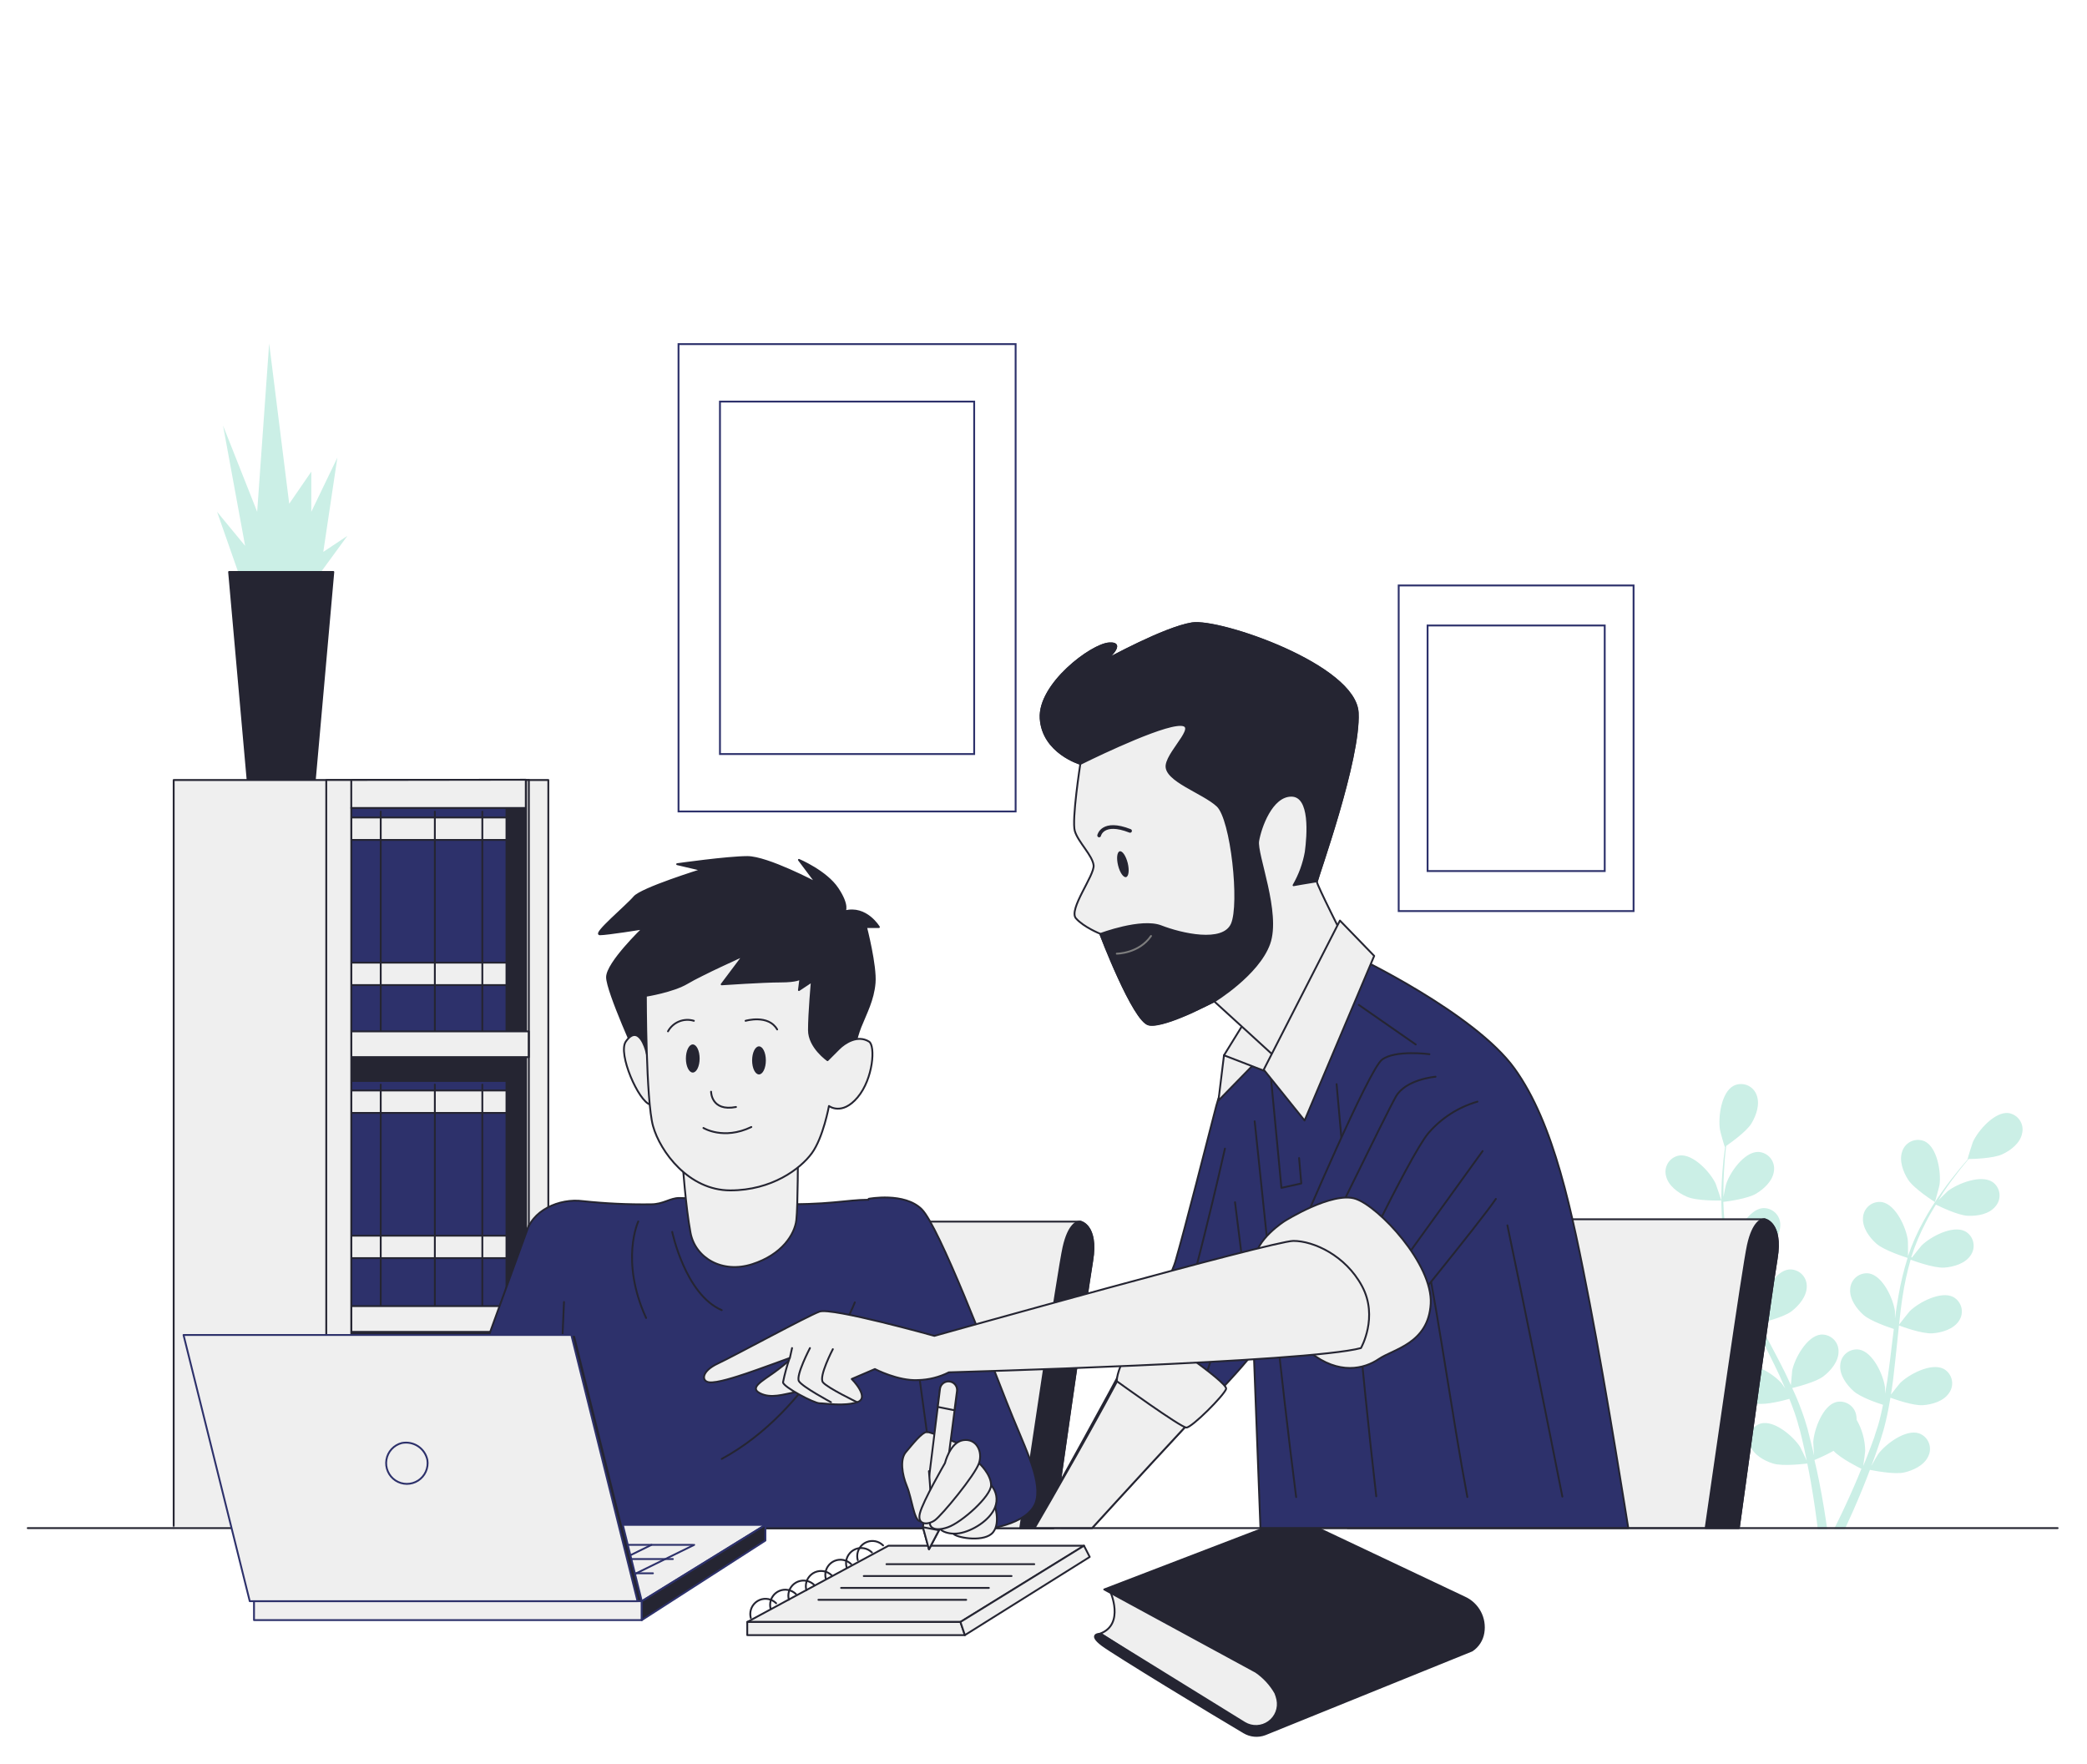 <svg width="879" height="743" viewBox="0 0 879 743" fill="none" xmlns="http://www.w3.org/2000/svg">
<g filter="url(#filter0_d_81_1401)">
<path d="M428.757 140.928H286.779V337.76H428.757V140.928Z" stroke="#2D316B" stroke-width="0.779" stroke-miterlimit="10"/>
<path d="M411.301 165.134H304.235V313.573H411.301V165.134Z" stroke="#2D316B" stroke-width="0.779" stroke-miterlimit="10"/>
<path d="M689.026 242.575H590.099V379.711H689.026V242.575Z" stroke="#2D316B" stroke-width="0.779" stroke-miterlimit="10"/>
<path d="M676.874 259.432H602.269V362.853H676.874V259.432Z" stroke="#2D316B" stroke-width="0.779" stroke-miterlimit="10"/>
<path d="M815.958 502.265C815.958 502.265 817.887 495.399 817.887 494.955C818.62 489.747 816.961 479.255 811.657 476.69C810.765 476.29 809.799 476.083 808.822 476.081C807.844 476.079 806.878 476.283 805.984 476.68C805.091 477.076 804.291 477.657 803.637 478.383C802.983 479.109 802.489 479.965 802.187 480.894C800.76 484.752 802.553 489.593 804.694 492.891C807.202 496.749 815.939 502.265 815.958 502.265Z" fill="#CBEFE6"/>
<path d="M711.419 499.989C715.643 501.918 725.981 501.609 726 501.609C726.02 501.609 723.763 494.839 723.57 494.434C721.313 489.69 714.138 481.859 708.294 482.65C707.33 482.806 706.41 483.165 705.594 483.701C704.778 484.237 704.085 484.94 703.559 485.763C703.032 486.586 702.686 487.51 702.541 488.476C702.397 489.442 702.458 490.427 702.72 491.368C703.684 495.418 707.831 498.427 711.419 499.989Z" fill="#CBEFE6"/>
<path d="M727.466 479.043H727.562C727.331 480.701 727.1 482.476 726.887 484.443C726.54 488.05 726.174 492.158 726.058 496.595C725.892 501.413 726.008 506.237 726.405 511.041C726.827 516.42 727.724 521.752 729.086 526.973V527.146C728.16 525.7 725.422 521.707 725.229 521.36C721.776 517.387 712.807 511.716 707.388 514.011C706.496 514.418 705.7 515.008 705.052 515.743C704.403 516.478 703.918 517.342 703.627 518.278C703.335 519.214 703.245 520.201 703.361 521.174C703.477 522.147 703.798 523.085 704.301 523.925C706.23 527.551 711.091 529.364 714.968 529.924C719.346 530.56 728.585 527.995 729.318 527.667C730.827 532.933 732.696 538.088 734.911 543.097C736.165 546.029 737.534 548.884 738.962 551.854C738.113 550.62 737.341 549.539 737.226 549.385C733.792 545.412 724.804 539.741 719.384 542.056C718.481 542.462 717.674 543.057 717.018 543.801C716.363 544.544 715.874 545.419 715.583 546.366C715.293 547.314 715.208 548.313 715.335 549.295C715.462 550.278 715.797 551.223 716.318 552.066C718.247 555.712 723.107 557.505 727.003 558.084C730.899 558.663 738.846 556.522 740.929 555.943C741.488 557.042 742.028 558.161 742.588 559.28C745.249 564.584 747.95 569.888 750.418 575.154C751.286 577.082 752.077 578.876 752.887 580.747C752.135 579.648 751.499 578.818 751.383 578.606C747.95 574.633 738.962 568.962 733.542 571.277C732.653 571.683 731.859 572.273 731.213 573.007C730.567 573.74 730.082 574.602 729.791 575.536C729.5 576.469 729.409 577.453 729.523 578.424C729.638 579.395 729.955 580.331 730.456 581.171C732.384 584.817 737.245 586.611 741.141 587.17C745.037 587.729 752.212 585.839 754.643 585.145C755.395 587.073 756.166 589.002 756.822 590.931C757.227 592.243 757.729 593.477 758.056 594.789C758.384 596.1 758.789 597.412 759.156 598.646C759.754 601.173 760.41 603.757 760.93 606.226C761.316 607.943 761.644 609.582 761.972 611.241C761.123 609.312 759.387 605.763 759.214 605.455C756.417 601.018 748.393 594.056 742.684 595.502C741.745 595.772 740.872 596.236 740.123 596.864C739.375 597.492 738.766 598.27 738.337 599.148C737.908 600.026 737.668 600.985 737.633 601.961C737.597 602.938 737.768 603.911 738.132 604.818C739.559 608.676 744.015 611.241 747.776 612.379C751.904 613.652 761.065 612.495 762.203 612.379C762.763 615.118 763.264 617.78 763.708 620.306C765.097 628.234 766.003 635.004 766.62 640.018H770.574C769.861 634.907 768.78 627.925 767.141 619.67C766.582 616.892 765.945 613.883 765.212 610.894C767.966 609.766 770.652 608.478 773.255 607.036C776.264 610.296 783.998 614.115 784.982 614.597C783.941 617.182 782.899 619.689 781.877 622.023C778.694 629.352 775.743 635.428 773.487 639.941H778.039C780.083 635.544 782.61 629.95 785.291 623.392C786.371 620.769 787.47 617.953 788.57 615.041C789.688 615.272 798.734 617.104 802.958 616.159C806.816 615.291 811.426 613.131 813.142 609.332C813.579 608.453 813.825 607.493 813.864 606.513C813.904 605.534 813.736 604.557 813.372 603.646C813.008 602.736 812.456 601.912 811.751 601.23C811.047 600.548 810.206 600.022 809.285 599.688C803.711 597.759 795.185 604.162 792.061 608.386C791.887 608.637 790.132 611.569 789.148 613.44C789.592 612.244 790.036 611.087 790.479 609.852C791.366 607.441 792.177 604.992 793.064 602.349C793.45 601.076 793.855 599.765 794.24 598.492C794.626 597.219 794.935 595.791 795.282 594.422C796.053 591.24 796.651 587.961 797.211 584.662C799.332 585.434 806.854 588.076 810.866 587.806C814.878 587.536 819.7 586.09 821.957 582.599C822.517 581.799 822.903 580.89 823.089 579.932C823.275 578.973 823.257 577.986 823.037 577.035C822.817 576.084 822.399 575.189 821.811 574.41C821.223 573.631 820.477 572.984 819.623 572.511C814.396 569.811 805.003 574.787 801.28 578.49C801.049 578.722 798.676 581.673 797.423 583.332C797.731 581.403 798.059 579.358 798.31 577.333C799.024 571.547 799.583 565.568 800.239 559.646C800.412 557.833 800.605 556.039 800.798 554.226C801.55 554.516 810.442 557.852 814.917 557.544C818.774 557.274 823.751 555.827 826.027 552.355C826.589 551.554 826.976 550.643 827.163 549.681C827.349 548.72 827.331 547.73 827.109 546.776C826.887 545.822 826.466 544.926 825.874 544.146C825.282 543.366 824.532 542.719 823.673 542.249C818.446 539.548 809.073 544.525 805.331 548.228C805.061 548.517 801.647 552.78 800.837 553.899C801.261 549.925 801.705 545.971 802.322 542.075C803.108 536.824 804.242 531.63 805.717 526.529C806.064 526.664 815.36 530.194 819.912 529.866C823.77 529.596 828.746 528.169 831.003 524.678C831.563 523.876 831.949 522.966 832.135 522.006C832.322 521.046 832.304 520.058 832.084 519.105C831.864 518.152 831.447 517.256 830.858 516.475C830.27 515.694 829.524 515.045 828.669 514.571C823.442 511.87 814.049 516.847 810.326 520.569C810.076 520.801 807.491 524.041 806.276 525.623L805.987 525.468C807.603 520.377 809.669 515.439 812.159 510.713C813.489 508.09 814.917 505.66 816.363 503.326C818.041 504.155 825.718 507.897 829.865 508.051C834.012 508.206 838.834 507.319 841.437 504.098C842.084 503.365 842.569 502.505 842.861 501.572C843.152 500.639 843.244 499.656 843.129 498.686C843.014 497.715 842.696 496.78 842.195 495.941C841.694 495.102 841.022 494.378 840.222 493.817C835.304 490.557 825.448 494.473 821.32 497.675C821.108 497.848 819.025 499.912 817.463 501.436C818.138 500.394 818.794 499.295 819.392 498.311C821.841 494.608 824.329 491.368 826.547 488.513C827.84 486.893 829.016 485.466 830.135 484.135C832.218 484.135 840.531 483.845 844.176 482.206C847.822 480.566 851.891 477.423 852.663 473.353C852.896 472.406 852.929 471.421 852.758 470.461C852.588 469.5 852.218 468.587 851.673 467.778C851.128 466.969 850.42 466.284 849.594 465.766C848.767 465.248 847.842 464.908 846.877 464.77C841.09 464.153 834.07 472.176 831.929 476.979C831.736 477.384 829.595 484.212 829.71 484.212H829.826C828.727 485.466 827.55 486.835 826.297 488.339C824.001 491.155 821.436 494.357 818.89 497.983C816.08 501.904 813.504 505.988 811.175 510.212C808.557 514.933 806.363 519.877 804.617 524.986V525.16C804.617 523.443 804.617 518.621 804.521 518.255C803.846 513.028 799.487 503.365 793.7 502.284C792.733 502.132 791.744 502.184 790.799 502.44C789.853 502.695 788.972 503.147 788.213 503.765C787.454 504.384 786.834 505.156 786.393 506.031C785.953 506.906 785.702 507.864 785.657 508.842C785.31 512.989 788.319 517.136 791.251 519.74C794.549 522.691 803.73 525.526 804.444 525.777C802.803 531.015 801.514 536.357 800.586 541.767C800.007 544.91 799.544 548.112 799.12 551.314C799.12 549.829 799.12 548.479 799.12 548.305C798.445 543.078 794.067 533.415 788.28 532.335C787.314 532.185 786.328 532.24 785.384 532.496C784.441 532.753 783.563 533.205 782.806 533.824C782.049 534.443 781.431 535.214 780.992 536.087C780.552 536.96 780.302 537.916 780.257 538.893C779.909 543.04 782.918 547.186 785.85 549.79C788.782 552.394 796.574 555.037 798.638 555.712L798.175 559.395C797.481 565.298 796.786 571.2 795.957 576.967C795.648 578.992 795.282 580.979 794.935 582.984C794.935 581.654 794.935 580.535 794.935 580.361C794.26 575.154 789.881 565.471 784.095 564.41C783.129 564.257 782.141 564.31 781.196 564.565C780.252 564.821 779.372 565.273 778.614 565.892C777.857 566.511 777.238 567.284 776.8 568.158C776.362 569.033 776.114 569.991 776.071 570.968C775.724 575.096 778.733 579.243 781.665 581.866C784.596 584.489 791.636 586.861 794.086 587.652C793.662 589.677 793.237 591.722 792.736 593.67C792.35 594.981 792.08 596.274 791.617 597.527C791.154 598.781 790.788 600.131 790.383 601.385C789.495 603.815 788.589 606.323 787.663 608.676C787.046 610.315 786.409 611.858 785.734 613.421C786.043 611.492 786.583 607.441 786.583 607.113C786.524 602.484 785.275 597.948 782.957 593.94C782.982 593.43 782.95 592.919 782.861 592.416C782.743 591.445 782.422 590.509 781.917 589.67C781.413 588.832 780.737 588.109 779.934 587.55C779.131 586.991 778.219 586.608 777.257 586.426C776.296 586.244 775.306 586.268 774.355 586.495C768.665 588.019 765.058 598.067 764.711 603.256C764.711 603.564 764.884 606.94 765.058 609.042C764.769 607.808 764.499 606.612 764.19 605.339C763.592 602.812 762.936 600.324 762.261 597.624C761.875 596.332 761.47 595.039 761.085 593.766C760.699 592.493 760.159 591.124 759.696 589.793C758.577 586.707 757.285 583.64 755.838 580.593C758.037 580.053 765.849 578.066 768.973 575.674C772.098 573.283 775.396 569.367 775.358 565.22C775.385 564.243 775.206 563.27 774.833 562.366C774.459 561.461 773.899 560.646 773.19 559.973C772.48 559.299 771.636 558.783 770.714 558.458C769.791 558.132 768.81 558.005 767.835 558.084C762.049 558.72 756.899 568.036 755.838 573.186C755.838 573.514 755.433 577.295 755.279 579.378C754.43 577.545 753.62 575.713 752.714 573.881C750.091 568.615 747.275 563.369 744.497 558.123L741.97 553.281C742.761 553.108 752.077 550.947 755.588 548.247C758.693 545.855 761.991 541.959 761.972 537.793C761.996 536.816 761.816 535.845 761.441 534.942C761.066 534.039 760.506 533.225 759.797 532.552C759.088 531.88 758.246 531.363 757.325 531.037C756.404 530.71 755.424 530.581 754.45 530.657C748.663 531.293 743.513 540.629 742.453 545.778C742.453 546.164 741.874 551.565 741.816 552.992C739.984 549.443 738.171 545.894 736.531 542.307C734.291 537.49 732.358 532.536 730.745 527.474C731.111 527.474 740.852 525.179 744.439 522.421C747.564 520.029 750.862 516.114 750.824 511.967C750.851 510.989 750.672 510.016 750.299 509.112C749.925 508.208 749.365 507.393 748.656 506.719C747.946 506.046 747.102 505.53 746.18 505.204C745.257 504.879 744.276 504.751 743.301 504.83C737.515 505.467 732.365 514.783 731.304 519.933C731.304 520.28 730.861 524.427 730.726 526.394H730.398C728.925 521.256 727.925 515.995 727.408 510.675C727.061 507.743 726.926 504.888 726.83 502.188C728.758 501.976 737.149 500.838 740.659 498.716C744.169 496.595 747.738 493.161 748.162 489.072C748.295 488.103 748.223 487.117 747.95 486.178C747.677 485.238 747.21 484.367 746.579 483.619C745.948 482.872 745.167 482.266 744.287 481.839C743.407 481.413 742.447 481.177 741.469 481.145C735.567 481.145 729.511 489.844 727.968 494.859C727.871 495.129 727.273 497.983 726.887 500.086C726.887 498.851 726.887 497.559 726.887 496.382C726.887 491.927 727.177 487.857 727.447 484.25C727.62 482.187 727.813 480.393 728.025 478.618C729.723 477.442 736.531 472.639 738.634 469.206C740.736 465.773 742.356 461.009 740.832 457.132C740.495 456.212 739.968 455.374 739.285 454.671C738.603 453.968 737.78 453.417 736.87 453.053C735.961 452.689 734.985 452.521 734.006 452.559C733.027 452.597 732.067 452.841 731.189 453.274C725.962 455.975 724.592 466.506 725.402 471.694C725.402 472.215 727.37 479.101 727.466 479.043Z" fill="#CBEFE6"/>
<path d="M457.553 647H375.214L315.73 679.115H405.515L457.553 647Z" fill="#EFEFEF" stroke="#252532" stroke-width="0.779" stroke-linecap="round" stroke-linejoin="round"/>
<path d="M374.365 654.773H436.607" stroke="#252532" stroke-width="0.779" stroke-linecap="round" stroke-linejoin="round"/>
<path d="M364.798 659.769H427.04" stroke="#252532" stroke-width="0.779" stroke-linecap="round" stroke-linejoin="round"/>
<path d="M355.251 664.764H417.493" stroke="#252532" stroke-width="0.779" stroke-linecap="round" stroke-linejoin="round"/>
<path d="M345.704 669.779H407.945" stroke="#252532" stroke-width="0.779" stroke-linecap="round" stroke-linejoin="round"/>
<path d="M315.73 679.115V684.65H407.386L405.515 679.115H315.73Z" fill="#EFEFEF" stroke="#252532" stroke-width="0.779" stroke-linecap="round" stroke-linejoin="round"/>
<path d="M407.386 684.65L459.964 651.726L457.553 647L405.515 679.115L407.386 684.65Z" fill="#EFEFEF" stroke="#252532" stroke-width="0.779" stroke-linecap="round" stroke-linejoin="round"/>
<path d="M317.216 677.436C317.075 676.882 317.004 676.311 317.003 675.739C317.004 674.477 317.378 673.243 318.08 672.193C318.781 671.144 319.778 670.326 320.945 669.843C322.111 669.36 323.394 669.233 324.633 669.479C325.871 669.726 327.008 670.333 327.901 671.226" stroke="#252532" stroke-width="0.779" stroke-linecap="round" stroke-linejoin="round"/>
<path d="M325.567 673.579C325.428 673.03 325.357 672.467 325.355 671.901C325.355 670.638 325.73 669.404 326.432 668.355C327.133 667.305 328.13 666.487 329.296 666.004C330.463 665.521 331.746 665.395 332.984 665.641C334.222 665.887 335.36 666.495 336.253 667.387" stroke="#252532" stroke-width="0.779" stroke-linecap="round" stroke-linejoin="round"/>
<path d="M333.263 669.721C333.117 669.174 333.039 668.61 333.031 668.043C333.037 666.781 333.416 665.549 334.12 664.501C334.824 663.453 335.822 662.637 336.988 662.155C338.155 661.672 339.438 661.546 340.676 661.79C341.915 662.035 343.053 662.64 343.948 663.53" stroke="#252532" stroke-width="0.779" stroke-linecap="round" stroke-linejoin="round"/>
<path d="M340.631 665.69C340.476 665.145 340.398 664.58 340.399 664.012C340.405 662.75 340.784 661.518 341.488 660.47C342.192 659.422 343.19 658.606 344.356 658.124C345.523 657.641 346.806 657.515 348.044 657.759C349.282 658.004 350.421 658.609 351.316 659.499" stroke="#252532" stroke-width="0.779" stroke-linecap="round" stroke-linejoin="round"/>
<path d="M348.809 660.946C348.67 660.397 348.598 659.833 348.597 659.267C348.597 658.005 348.972 656.771 349.673 655.722C350.375 654.672 351.372 653.854 352.538 653.371C353.704 652.888 354.988 652.762 356.226 653.008C357.464 653.254 358.601 653.862 359.494 654.754" stroke="#252532" stroke-width="0.779" stroke-linecap="round" stroke-linejoin="round"/>
<path d="M357.566 656.027C357.41 655.481 357.332 654.916 357.334 654.349C357.334 653.087 357.709 651.853 358.411 650.803C359.112 649.754 360.109 648.936 361.275 648.453C362.442 647.97 363.725 647.843 364.963 648.089C366.201 648.336 367.339 648.943 368.232 649.836" stroke="#252532" stroke-width="0.779" stroke-linecap="round" stroke-linejoin="round"/>
<path d="M362.272 653.076C362.117 652.53 362.039 651.966 362.04 651.398C362.037 650.134 362.409 648.898 363.109 647.845C363.809 646.793 364.806 645.972 365.973 645.486C367.14 645.001 368.425 644.873 369.665 645.118C370.905 645.364 372.044 645.972 372.938 646.866" stroke="#252532" stroke-width="0.779" stroke-linecap="round" stroke-linejoin="round"/>
<path d="M468.586 666.192C468.586 666.192 474.854 680.002 464.458 683.975L526.179 723.592C526.179 723.592 532.178 727.045 539.816 720.178C547.453 713.312 541.089 698.248 537.655 696.338C534.222 694.429 468.586 666.192 468.586 666.192Z" fill="#EFEFEF" stroke="#252532" stroke-width="0.779" stroke-linecap="round" stroke-linejoin="round"/>
<path d="M545.93 634.772L466.078 665.42L529.959 700.138C533.308 702.441 536.096 705.467 538.118 708.991C538.488 709.883 538.778 710.806 538.986 711.749C539.366 713.507 539.224 715.337 538.577 717.015C537.93 718.693 536.807 720.145 535.346 721.192C533.884 722.239 532.148 722.837 530.352 722.91C528.555 722.984 526.776 722.53 525.234 721.605L464.458 684.052C464.458 684.052 458.807 684.052 465.268 688.893C470.63 692.867 511.868 717.941 524.964 725.656C526.29 726.443 527.776 726.921 529.312 727.054C530.848 727.188 532.394 726.974 533.836 726.427L620.959 691.15C622.236 690.307 623.323 689.209 624.153 687.924C624.983 686.639 625.538 685.196 625.781 683.686C626.291 680.677 625.789 677.584 624.355 674.89C622.921 672.196 620.635 670.053 617.854 668.796L545.93 634.772Z" fill="#252532" stroke="#252532" stroke-width="0.779" stroke-linecap="round" stroke-linejoin="round"/>
<mask id="mask0_81_1401" style="mask-type:luminance" maskUnits="userSpaceOnUse" x="61" y="140" width="194" height="500">
<path d="M254.26 140.35H61.865V639.112H254.26V140.35Z" fill="white"/>
</mask>
<g mask="url(#mask0_81_1401)">
<path d="M104.24 245.314L92.417 211.541L104.24 225.891L94.943 175.241L109.313 211.541L114.366 140.62L122.814 208.165L132.111 194.645V211.541L143.086 188.743L137.164 228.437L147.31 221.686L131.262 243.636L104.24 245.314Z" fill="#CBEFE6"/>
<path d="M141.388 236.885H97.489L105.378 325.531H133.5L141.388 236.885Z" fill="#252532" stroke="#252532" stroke-width="0.779" stroke-linecap="round" stroke-linejoin="round"/>
<path d="M223.728 324.509H74.151V641.349H223.728V324.509Z" fill="#EFEFEF" stroke="#252532" stroke-width="0.779" stroke-linecap="round" stroke-linejoin="round"/>
<path d="M231.944 324.509H148.949V641.349H231.944V324.509Z" fill="#EFEFEF" stroke="#252532" stroke-width="0.779" stroke-linecap="round" stroke-linejoin="round"/>
<path d="M222.59 324.509H148.949V641.349H222.59V324.509Z" fill="#252532" stroke="#252532" stroke-width="0.779" stroke-linecap="round" stroke-linejoin="round"/>
<path d="M214.315 567.708H148.949V632.593H214.315V567.708Z" fill="#2D316B" stroke="#252532" stroke-width="0.779" stroke-linecap="round" stroke-linejoin="round"/>
<path d="M214.315 571.219H148.949V579.532H214.315V571.219Z" fill="#EFEFEF" stroke="#252532" stroke-width="0.779" stroke-linecap="round" stroke-linejoin="round"/>
<path d="M214.315 618.975H148.949V627.288H214.315V618.975Z" fill="#EFEFEF" stroke="#252532" stroke-width="0.779" stroke-linecap="round" stroke-linejoin="round"/>
<path d="M161.351 569.039V651.089" stroke="#252532" stroke-width="0.779" stroke-linecap="round" stroke-linejoin="round"/>
<path d="M184.149 569.039V651.089" stroke="#252532" stroke-width="0.779" stroke-linecap="round" stroke-linejoin="round"/>
<path d="M204.151 569.039V651.089" stroke="#252532" stroke-width="0.779" stroke-linecap="round" stroke-linejoin="round"/>
<path d="M214.315 336.294H148.949V431.691H214.315V336.294Z" fill="#2D316B" stroke="#252532" stroke-width="0.779" stroke-linecap="round" stroke-linejoin="round"/>
<path d="M214.315 340.287H148.949V349.738H214.315V340.287Z" fill="#EFEFEF" stroke="#252532" stroke-width="0.779" stroke-linecap="round" stroke-linejoin="round"/>
<path d="M214.315 401.429H148.949V410.88H214.315V401.429Z" fill="#EFEFEF" stroke="#252532" stroke-width="0.779" stroke-linecap="round" stroke-linejoin="round"/>
<path d="M161.351 337.818V431.036" stroke="#252532" stroke-width="0.779" stroke-linecap="round" stroke-linejoin="round"/>
<path d="M184.149 337.818V431.036" stroke="#252532" stroke-width="0.779" stroke-linecap="round" stroke-linejoin="round"/>
<path d="M204.151 337.818V431.036" stroke="#252532" stroke-width="0.779" stroke-linecap="round" stroke-linejoin="round"/>
<path d="M214.315 451.268H148.949V546.666H214.315V451.268Z" fill="#2D316B" stroke="#252532" stroke-width="0.779" stroke-linecap="round" stroke-linejoin="round"/>
<path d="M214.315 455.261H148.949V464.712H214.315V455.261Z" fill="#EFEFEF" stroke="#252532" stroke-width="0.779" stroke-linecap="round" stroke-linejoin="round"/>
<path d="M214.315 516.422H148.949V525.873H214.315V516.422Z" fill="#EFEFEF" stroke="#252532" stroke-width="0.779" stroke-linecap="round" stroke-linejoin="round"/>
<path d="M161.351 452.792V546.01" stroke="#252532" stroke-width="0.779" stroke-linecap="round" stroke-linejoin="round"/>
<path d="M184.149 452.792V546.01" stroke="#252532" stroke-width="0.779" stroke-linecap="round" stroke-linejoin="round"/>
<path d="M204.151 452.792V546.01" stroke="#252532" stroke-width="0.779" stroke-linecap="round" stroke-linejoin="round"/>
<path d="M223.747 430.38H148.949V441.219H223.747V430.38Z" fill="#EFEFEF" stroke="#252532" stroke-width="0.779" stroke-linecap="round" stroke-linejoin="round"/>
<path d="M223.747 546.087H148.949V556.927H223.747V546.087Z" fill="#EFEFEF" stroke="#252532" stroke-width="0.779" stroke-linecap="round" stroke-linejoin="round"/>
<path d="M223.747 324.509V641.349" stroke="#252532" stroke-width="0.779" stroke-linecap="round" stroke-linejoin="round"/>
<path d="M138.418 324.509V641.349H148.949V336.294H222.455V324.394L138.418 324.509Z" fill="#EFEFEF" stroke="#252532" stroke-width="0.779" stroke-linecap="round" stroke-linejoin="round"/>
<path d="M148.949 336.294V324.509" stroke="#252532" stroke-width="0.779" stroke-linecap="round" stroke-linejoin="round"/>
</g>
<path d="M867.63 639.575H12.681" stroke="#252532" stroke-width="0.779" stroke-linecap="round" stroke-linejoin="round"/>
<path d="M455.933 510.501H322.269C305.681 509.228 304.678 515.825 304.678 515.825L279.604 639.633H444.63C445.498 633.441 458.518 541.882 460.967 527.089C463.532 511.774 455.933 510.501 455.933 510.501Z" fill="#EFEFEF" stroke="#252532" stroke-width="0.779" stroke-linecap="round" stroke-linejoin="round"/>
<path d="M455.933 510.501H455.682C454.718 510.501 451.111 511.466 448.912 521.341C446.713 531.216 434.157 616.082 430.685 639.633H444.688C445.556 633.441 458.576 541.882 461.025 527.089C463.532 511.774 455.933 510.501 455.933 510.501Z" fill="#252532" stroke="#252532" stroke-width="0.779" stroke-linecap="round" stroke-linejoin="round"/>
<path d="M239.197 639.633H394.752C393.942 615.311 390.895 527.61 388.58 516.731C385.919 504.078 379.264 502.092 369.948 501.417C360.632 500.742 353.708 503.153 335.076 503.153C316.444 503.153 298.429 501.224 298.429 501.224C298.429 501.224 291.119 500.549 287.127 500.549C283.134 500.549 280.472 503.211 275.149 503.211C265.59 503.332 256.032 502.887 246.526 501.88C236.535 500.549 224.557 505.872 222.57 515.863C220.835 524.543 216.784 616.661 215.762 640.404H239.158L239.197 639.633Z" fill="#2D316B" stroke="#252532" stroke-width="0.779" stroke-linecap="round" stroke-linejoin="round"/>
<path d="M284.118 514.822C284.118 514.822 289.615 541.207 304.987 547.785" stroke="#252532" stroke-width="0.779" stroke-linecap="round" stroke-linejoin="round"/>
<path d="M269.826 510.424C269.826 510.424 262.11 526.915 273.124 551.083" stroke="#252532" stroke-width="0.779" stroke-linecap="round" stroke-linejoin="round"/>
<path d="M361.037 544.506C361.037 544.506 343.466 589.543 304.987 610.431" stroke="#252532" stroke-width="0.779" stroke-linecap="round" stroke-linejoin="round"/>
<path d="M288.496 485.851C288.496 485.851 289.827 504.483 291.814 515.13C293.8 525.777 305.122 532.489 317.775 528.439C330.428 524.388 335.732 515.805 336.407 509.807C337.082 503.808 337.063 481.203 337.063 481.203C337.063 481.203 317.061 494.512 288.496 485.851Z" fill="#EFEFEF" stroke="#252532" stroke-width="0.779" stroke-linecap="round" stroke-linejoin="round"/>
<path d="M356.775 379.846C356.775 379.846 358.588 377.435 353.766 370.202C348.944 362.969 337.487 358.147 337.487 358.147L344.72 367.791C344.72 367.791 324.236 356.951 315.788 356.951C307.34 356.951 286.201 359.96 286.201 359.96L296.443 362.371C296.443 362.371 271.137 370.202 268.128 373.809C265.119 377.416 250.653 389.49 253.662 389.49C256.671 389.49 271.735 387.079 271.735 387.079C271.735 387.079 256.671 401.545 256.671 407.562C256.671 413.58 269.922 442.512 269.922 442.512C269.922 442.512 278.968 458.791 281.977 450.941C284.986 443.091 280.164 424.439 280.781 422.626C281.398 420.813 316.328 417.804 324.159 417.804C331.99 417.804 330.794 436.494 333.803 439.503C336.812 442.512 351.355 447.912 353.708 447.912C356.061 447.912 360.343 446.119 360.343 443.708C360.492 438.547 361.509 433.448 363.352 428.625C365.763 422.588 368.772 417.168 369.37 409.935C369.967 402.702 365.763 386.442 365.763 386.442H371.183C371.183 386.442 365.821 377.435 356.775 379.846Z" fill="#252532" stroke="#252532" stroke-width="0.779" stroke-linecap="round" stroke-linejoin="round"/>
<path d="M273.027 438.269C273.027 438.269 269.999 426.831 264.579 434.662C261.088 439.715 269.999 459.967 274.821 461.183C279.643 462.398 273.027 438.269 273.027 438.269Z" fill="#EFEFEF" stroke="#252532" stroke-width="0.779" stroke-linecap="round" stroke-linejoin="round"/>
<path d="M273.027 415.393C273.027 415.393 273.027 459.389 276.036 470.228C279.045 481.068 291.1 497.347 308.575 497.347C326.049 497.347 338.104 488.301 342.926 481.685C347.748 475.07 350.14 461.8 350.14 461.8C350.14 461.8 355.579 466.024 362.195 458.174C368.81 450.324 369.775 436.398 367.016 434.681C362.195 431.672 356.775 435.279 354.364 437.69L349.542 442.512C349.542 442.512 341.711 437.092 341.711 429.859C341.711 422.626 342.926 409.376 342.926 409.376L337.487 412.982L338.104 408.16C338.104 408.16 336.889 409.376 329.656 409.376C322.423 409.376 304.949 410.571 304.949 410.571L313.994 398.517C313.994 398.517 296.52 406.367 290.502 409.973C284.484 413.58 273.027 415.393 273.027 415.393Z" fill="#EFEFEF" stroke="#252532" stroke-width="0.779" stroke-linecap="round" stroke-linejoin="round"/>
<path d="M295.671 441.798C295.671 445.058 294.379 447.72 292.778 447.72C291.177 447.72 289.885 445.058 289.885 441.798C289.885 438.539 291.177 435.877 292.778 435.877C294.379 435.877 295.671 438.539 295.671 441.798Z" fill="#252532"/>
<path d="M323.561 442.608C323.561 445.868 322.269 448.51 320.668 448.51C319.067 448.51 317.775 445.868 317.775 442.608C317.775 439.349 319.067 436.687 320.668 436.687C322.269 436.687 323.561 439.329 323.561 442.608Z" fill="#252532"/>
<path d="M300.493 455.782C300.493 455.782 300.493 464.249 310.986 462.224" stroke="#252532" stroke-width="0.779" stroke-linecap="round" stroke-linejoin="round"/>
<path d="M297.272 471.058C297.272 471.058 305.739 476.285 317.447 470.653" stroke="#252532" stroke-width="0.779" stroke-linecap="round" stroke-linejoin="round"/>
<path d="M282.343 430.36C283.375 428.483 285.021 427.017 287.005 426.209C288.989 425.402 291.191 425.301 293.241 425.924" stroke="#252532" stroke-width="0.779" stroke-linecap="round" stroke-linejoin="round"/>
<path d="M315.017 425.924C315.017 425.924 324.661 423.108 328.325 429.57" stroke="#252532" stroke-width="0.779" stroke-linecap="round" stroke-linejoin="round"/>
<path d="M223.766 512.025L197.034 585.646C197.034 585.646 179.906 598.087 178.074 601.308C173.464 609.351 179.462 620.769 184.998 626.729C193.716 636.084 211.441 637.415 222.05 630.471C229.013 625.919 233.102 616.661 235.725 609.042L238.541 544.351" fill="#2D316B"/>
<path d="M223.766 512.025L197.034 585.646C197.034 585.646 179.906 598.087 178.074 601.308C173.464 609.351 179.462 620.769 184.998 626.729C193.716 636.084 211.441 637.415 222.05 630.471C229.013 625.919 233.102 616.661 235.725 609.042L238.541 544.351" stroke="#252532" stroke-width="0.779" stroke-linecap="round" stroke-linejoin="round"/>
<path d="M185.461 592.108C185.461 592.108 199.174 580.824 221.76 593.728" stroke="#252532" stroke-width="0.779" stroke-linecap="round" stroke-linejoin="round"/>
<path d="M197.304 597.624L215.415 601.481C215.415 601.481 232.774 594.403 234.297 602.272C235.821 610.142 224.075 612.514 220.912 612.514C217.749 612.514 209.898 611.723 206.755 612.514C203.611 613.305 199.676 617.22 192.597 618.011C192.597 618.011 172.924 625.881 165.054 621.155C157.185 616.43 163.473 599.939 173.715 594.403C183.956 588.867 197.304 597.624 197.304 597.624Z" fill="#EFEFEF" stroke="#252532" stroke-width="0.779" stroke-linecap="round" stroke-linejoin="round"/>
<path d="M156.973 603.449C156.973 603.449 149.258 598.859 146.828 604.703C144.397 610.547 137.319 624.106 141.736 622.891C146.152 621.676 156.973 603.449 156.973 603.449Z" fill="#EFEFEF" stroke="#252532" stroke-width="0.779" stroke-linecap="round" stroke-linejoin="round"/>
<path d="M168.989 595.271C168.989 595.271 156.298 593.902 154.813 597.624C152.074 604.548 148.525 623.605 154.041 625.167C159.557 626.729 161.12 614.944 164.264 607.808C166.098 603.731 167.676 599.544 168.989 595.271Z" fill="#EFEFEF" stroke="#252532" stroke-width="0.779" stroke-linecap="round" stroke-linejoin="round"/>
<path d="M176.068 587.401C176.068 587.401 166.617 586.611 163.473 592.918C160.329 599.225 158.497 624.434 161.544 624.434C164.592 624.434 163.82 626.922 168.546 616.719C170.86 611.723 174.332 595.29 174.332 595.29L176.068 587.401Z" fill="#EFEFEF" stroke="#252532" stroke-width="0.779" stroke-linecap="round" stroke-linejoin="round"/>
<path d="M199.579 599.765C199.579 599.765 187.042 589.079 183.744 587.247C180.446 585.415 178.209 584.663 174.525 587.98C170.841 591.298 170.108 603.082 167.176 610.45C164.244 617.818 161.274 625.533 164.958 625.533C168.642 625.533 171.959 623.701 174.891 619.747C177.823 615.793 183.378 601.327 183.378 601.327" fill="#EFEFEF"/>
<path d="M199.579 599.765C199.579 599.765 187.042 589.079 183.744 587.247C180.446 585.415 178.209 584.663 174.525 587.98C170.841 591.298 170.108 603.082 167.176 610.45C164.244 617.818 161.274 625.533 164.958 625.533C168.642 625.533 171.959 623.701 174.891 619.747C177.823 615.793 183.378 601.327 183.378 601.327" stroke="#252532" stroke-width="0.779" stroke-linecap="round" stroke-linejoin="round"/>
<path d="M181.526 608.599C181.526 608.599 185.943 610.527 192.212 606.381L181.526 608.599Z" fill="#EFEFEF"/>
<path d="M181.526 608.599C181.526 608.599 185.943 610.527 192.212 606.381" stroke="#252532" stroke-width="0.779" stroke-linecap="round" stroke-linejoin="round"/>
<path d="M366.862 500.896C366.862 500.896 381.926 498.003 389.236 505.332C396.546 512.661 417.589 567.632 424.918 586.341C432.248 605.05 439.558 618.281 437.552 627.597C435.546 636.913 420.193 640.231 408.948 640.906C396.16 641.658 387.732 633.576 387.732 630.915C387.732 628.253 383.064 622.274 391.724 601.636L385.726 557.718" fill="#2D316B"/>
<path d="M366.862 500.896C366.862 500.896 381.926 498.003 389.236 505.332C396.546 512.661 417.589 567.632 424.918 586.341C432.248 605.05 439.558 618.281 437.552 627.597C435.546 636.913 420.193 640.231 408.948 640.906C396.16 641.658 387.732 633.576 387.732 630.915C387.732 628.253 383.064 622.274 391.724 601.636L385.726 557.718" stroke="#252532" stroke-width="0.779" stroke-linecap="round" stroke-linejoin="round"/>
<path d="M406.171 604.606C406.171 604.606 393.518 599.109 391.396 599.109C389.621 601.259 388.586 603.924 388.445 606.708C388.445 610.932 388.87 628.234 390.972 629.082C393.074 629.931 399.42 626.131 403.644 620.229C407.868 614.327 408.697 605.86 406.171 604.606Z" fill="#EFEFEF" stroke="#252532" stroke-width="0.779" stroke-linecap="round" stroke-linejoin="round"/>
<path d="M396.893 580.998L389.718 639.189L392.283 648.505L396.507 640.481L404.107 581.808C404.21 580.862 403.936 579.914 403.343 579.17C402.751 578.426 401.888 577.946 400.944 577.835C400.469 577.77 399.986 577.801 399.524 577.926C399.061 578.051 398.629 578.267 398.251 578.562C397.874 578.857 397.559 579.224 397.326 579.642C397.093 580.061 396.946 580.522 396.893 580.998Z" fill="#EFEFEF" stroke="#252532" stroke-width="0.779" stroke-linecap="round" stroke-linejoin="round"/>
<path d="M396.469 640.481L389.718 639.208L392.245 648.505L396.469 640.481Z" fill="#EFEFEF" stroke="#252532" stroke-width="0.779" stroke-linecap="round" stroke-linejoin="round"/>
<path d="M400.905 577.835C400.432 577.776 399.952 577.812 399.493 577.94C399.034 578.069 398.605 578.288 398.231 578.584C397.858 578.88 397.547 579.248 397.317 579.666C397.088 580.084 396.943 580.543 396.893 581.017L395.967 588.539L403.007 589.948L404.068 581.808C404.171 580.863 403.897 579.914 403.305 579.17C402.712 578.426 401.85 577.946 400.905 577.835Z" fill="#EFEFEF" stroke="#252532" stroke-width="0.779" stroke-linecap="round" stroke-linejoin="round"/>
<path d="M391.396 599.109C389.294 599.109 385.07 604.606 382.543 607.557C380.016 610.508 380.846 616.835 382.948 621.907C385.051 626.98 385.919 636.257 388.445 636.682C390.972 637.106 393.094 634.579 393.094 629.931C393.094 625.283 392.245 615.581 392.245 615.581" fill="#EFEFEF"/>
<path d="M391.396 599.109C389.294 599.109 385.07 604.606 382.543 607.557C380.016 610.508 380.846 616.835 382.948 621.907C385.051 626.98 385.919 636.257 388.445 636.682C390.972 637.106 393.094 634.579 393.094 629.931C393.094 625.283 392.245 615.581 392.245 615.581" stroke="#252532" stroke-width="0.779" stroke-linecap="round" stroke-linejoin="round"/>
<path d="M419.672 629.082C419.672 629.082 422.642 637.106 419.267 641.33C415.892 645.554 404.898 643.857 402.795 642.179C400.693 640.501 412.092 637.53 419.672 629.082Z" fill="#EFEFEF" stroke="#252532" stroke-width="0.779" stroke-linecap="round" stroke-linejoin="round"/>
<path d="M418.418 621.502C419.539 622.74 420.291 624.267 420.587 625.911C420.884 627.554 420.714 629.247 420.096 630.799C417.994 636.277 410.453 640.925 404.898 641.774C399.343 642.622 394.772 639.652 397.318 637.916C399.864 636.18 412.497 627.829 418.418 621.502Z" fill="#EFEFEF" stroke="#252532" stroke-width="0.779" stroke-linecap="round" stroke-linejoin="round"/>
<path d="M413.346 612.206C413.346 612.206 418.418 616.835 418.418 621.483C418.418 626.131 406.171 637.106 400.269 639.208C394.367 641.311 391.396 639.208 393.094 635.351C394.791 631.493 411.668 612.572 411.668 612.572C411.668 612.572 410.819 611.357 413.346 612.206Z" fill="#EFEFEF" stroke="#252532" stroke-width="0.779" stroke-linecap="round" stroke-linejoin="round"/>
<path d="M398.996 612.206C398.996 612.206 389.718 628.234 388.445 633.306C387.172 638.379 391.821 638.379 394.772 636.257C397.723 634.136 411.668 617.259 413.346 612.206C415.024 607.152 412.092 601.655 406.595 602.562C401.098 603.468 398.996 612.206 398.996 612.206Z" fill="#EFEFEF" stroke="#252532" stroke-width="0.779" stroke-linecap="round" stroke-linejoin="round"/>
<path d="M733.349 639.536C736.088 619.554 747.062 539.471 749.3 526.105C751.846 510.79 744.189 509.517 744.189 509.517H610.582C593.995 508.244 592.992 514.841 592.992 514.841L568.574 639.536H733.349Z" fill="#EFEFEF" stroke="#252532" stroke-width="0.779" stroke-linecap="round" stroke-linejoin="round"/>
<path d="M733.349 639.536C736.088 619.554 747.062 539.471 749.3 526.105C751.846 510.79 744.189 509.517 744.189 509.517H743.938C742.973 509.517 739.367 510.482 737.187 520.357C735.104 529.712 723.551 611.01 719.385 639.536H733.349Z" fill="#252532" stroke="#252532" stroke-width="0.779" stroke-linecap="round" stroke-linejoin="round"/>
<path d="M461.006 639.536C471.19 628.388 503.651 592.898 511.848 584.682C521.627 574.903 529.072 565.606 529.072 565.606L531.869 639.536H686.788C686.615 638.533 677.877 582.946 670.509 544.679C663.064 506.103 655.619 469.302 638.877 446.041C622.136 422.78 572.335 399.056 572.335 399.056L529.535 432.482C529.535 432.482 516.979 447.372 513.256 461.799C509.534 476.227 500.218 512.97 496.032 527.378C492.175 540.59 444.65 625.36 436.703 639.459L461.006 639.536Z" fill="#2D316B" stroke="#252532" stroke-width="0.779" stroke-linecap="round" stroke-linejoin="round"/>
<path d="M635.888 512.083C644.143 551.546 651.414 587.845 659.033 626.324" stroke="#252532" stroke-width="0.779" stroke-linecap="round" stroke-linejoin="round"/>
<path d="M601.459 523.559C607.843 556.348 612.685 592.686 619.011 626.478" stroke="#252532" stroke-width="0.779" stroke-linecap="round" stroke-linejoin="round"/>
<path d="M563.944 452.599C569.191 510.462 574.013 568.48 580.648 626.189" stroke="#252532" stroke-width="0.779" stroke-linecap="round" stroke-linejoin="round"/>
<path d="M529.439 468.261C535.225 522.498 540.086 573.321 546.913 626.517" stroke="#252532" stroke-width="0.779" stroke-linecap="round" stroke-linejoin="round"/>
<path d="M516.921 479.737C516.921 479.737 501.279 549.655 492.927 568.461" stroke="#252532" stroke-width="0.779" stroke-linecap="round" stroke-linejoin="round"/>
<path d="M521.087 532.952C521.087 532.952 511.713 571.527 504.403 586.167" stroke="#252532" stroke-width="0.779" stroke-linecap="round" stroke-linejoin="round"/>
<path d="M573.28 419.212L597.274 435.896" stroke="#252532" stroke-width="0.779" stroke-linecap="round" stroke-linejoin="round"/>
<path d="M529.072 565.606L521.164 502.342" stroke="#252532" stroke-width="0.779" stroke-linecap="round" stroke-linejoin="round"/>
<path d="M461.006 639.536C470.65 628.947 500.372 596.467 510.247 586.321C501.992 580.921 487.912 571.74 477.979 565.433C463.687 593.168 441.988 630.548 436.742 639.536H461.006Z" fill="#EFEFEF" stroke="#252532" stroke-width="0.779" stroke-linecap="round" stroke-linejoin="round"/>
<path d="M471.363 577.7C471.363 577.7 498.366 597.238 500.681 597.238C502.995 597.238 516.497 583.737 517.422 580.959C518.348 578.182 484.865 555.365 482.936 555.365C481.007 555.365 471.363 571.2 471.363 577.7Z" fill="#EFEFEF" stroke="#252532" stroke-width="0.779" stroke-linecap="round" stroke-linejoin="round"/>
<path d="M536.054 447.43L540.703 496.286L549.074 494.434L548.148 483.73" stroke="#252532" stroke-width="0.779" stroke-linecap="round" stroke-linejoin="round"/>
<path d="M516.516 440.448L514.182 459.523L531.406 441.856L516.516 440.448Z" fill="#EFEFEF" stroke="#252532" stroke-width="0.779" stroke-linecap="round" stroke-linejoin="round"/>
<path d="M526.275 424.632L516.516 440.448L543.037 450.69L550.462 431.151L526.275 424.632Z" fill="#EFEFEF" stroke="#252532" stroke-width="0.779" stroke-linecap="round" stroke-linejoin="round"/>
<path d="M456.029 317.623C456.029 317.623 452.307 341.367 453.696 346.015C455.084 350.663 461.141 356.257 461.604 360.442C462.067 364.628 450.918 379.036 454.159 382.758C457.399 386.481 464.4 389.277 464.4 389.277C464.4 389.277 478.365 426.04 484.865 427.429C491.365 428.817 512.33 417.669 512.33 417.669C512.33 417.669 538.369 441.393 539.777 442.743C541.185 444.093 567.223 391.573 567.223 391.573C567.223 391.573 555.651 368.775 555.651 367.367C555.651 365.959 573.801 316.196 572.855 296.195C571.91 276.193 514.703 256.655 503.072 258.506C491.442 260.358 466.792 273.937 466.792 273.937C466.792 273.937 475.626 266.492 468.181 266.955C460.736 267.417 438.4 284.178 439.346 298.586C440.291 312.994 456.029 317.623 456.029 317.623Z" fill="#EFEFEF" stroke="#252532" stroke-width="0.779" stroke-linecap="round" stroke-linejoin="round"/>
<path d="M535.591 393.463C540.24 380.444 529.998 355.775 530.924 350.2C531.85 344.626 536.517 331.125 544.888 331.125C553.259 331.125 551.87 347.867 550.945 354.849C550.06 359.773 548.324 364.505 545.814 368.832C545.814 368.832 551.292 367.849 555.631 367.174C556.692 362.988 573.704 315.637 572.798 296.253C571.872 276.251 514.645 256.713 503.014 258.564C491.384 260.416 466.734 273.995 466.734 273.995C466.734 273.995 475.568 266.549 468.123 267.012C460.678 267.475 438.343 284.236 439.288 298.644C440.233 313.052 456.029 317.72 456.029 317.72C456.029 317.72 485.81 302.849 496.534 301.441C507.258 300.033 493.293 311.683 492.348 318.202C491.403 324.721 507.779 329.775 513.758 335.407C519.737 341.039 523.517 376.818 519.814 385.188C516.111 393.559 498.405 389.374 490.034 386.114C481.663 382.855 464.439 389.374 464.439 389.374C464.439 389.374 478.403 426.136 484.903 427.525C488.471 428.297 496.341 425.288 502.744 422.433L512.388 417.765C512.388 417.765 530.924 406.501 535.591 393.463Z" fill="#252532" stroke="#252532" stroke-width="0.779" stroke-linecap="round" stroke-linejoin="round"/>
<path d="M475.973 359.478C476.706 362.468 476.397 365.11 475.279 365.399C474.16 365.689 472.636 363.471 471.903 360.462C471.17 357.453 471.479 354.83 472.598 354.54C473.716 354.251 475.221 356.469 475.973 359.478Z" fill="#252532"/>
<path d="M471.363 397.648C471.363 397.648 480.66 397.648 485.791 390.203" stroke="#7D7D7D" stroke-width="0.779" stroke-linecap="round" stroke-linejoin="round"/>
<path d="M463.937 347.867C463.937 347.867 465.326 341.367 476.957 345.938" stroke="#252532" stroke-width="1.558" stroke-linecap="round" stroke-linejoin="round"/>
<path d="M565.353 383.703L533.258 446.504L550.462 467.914L579.78 398.593L565.353 383.703Z" fill="#EFEFEF" stroke="#252532" stroke-width="0.779" stroke-linecap="round" stroke-linejoin="round"/>
<path d="M603.041 439.985C603.041 439.985 588.614 438.056 583.039 442.319C577.465 446.581 549.074 513.491 549.074 513.491C557.554 515.949 565.147 520.797 570.946 527.455C579.78 538.16 586.376 557.235 586.376 557.235C586.376 557.235 624.064 511.176 631.027 500.934" fill="#2D316B"/>
<path d="M603.041 439.985C603.041 439.985 588.614 438.056 583.039 442.319C577.465 446.581 549.074 513.491 549.074 513.491C557.554 515.949 565.147 520.797 570.946 527.455C579.78 538.16 586.376 557.235 586.376 557.235C586.376 557.235 624.064 511.176 631.027 500.934" stroke="#252532" stroke-width="0.779" stroke-linecap="round" stroke-linejoin="round"/>
<path d="M605.625 449.475C605.625 449.475 593.108 450.516 588.922 457.826C584.737 465.136 552.372 531.91 552.372 531.91L565.873 543.387C565.873 543.387 594.053 483.903 602.404 473.469C607.877 467.009 615.138 462.312 623.274 459.967" stroke="#252532" stroke-width="0.779" stroke-linecap="round" stroke-linejoin="round"/>
<path d="M625.453 480.779L579.529 544.428" stroke="#252532" stroke-width="0.779" stroke-linecap="round" stroke-linejoin="round"/>
<path d="M542.092 510.25C542.092 510.25 529.535 518.158 529.535 526.992C529.535 535.826 540.703 555.924 552.796 565.568C564.89 575.212 575.594 572.55 581.728 568.364C587.861 564.179 602.655 561.845 603.581 545.103C604.507 528.362 581.728 504.155 571.949 500.896C562.17 497.636 542.092 510.25 542.092 510.25Z" fill="#EFEFEF" stroke="#252532" stroke-width="0.779" stroke-linecap="round" stroke-linejoin="round"/>
<path d="M337.391 565.568C337.391 565.568 332.279 570.216 327.149 573.939C322.018 577.661 316.463 580.458 321.112 582.792C325.76 585.125 330.871 583.254 336.002 582.309C341.132 581.364 347.169 579.995 347.574 576.272C347.98 572.55 347.169 561.421 337.391 565.568Z" fill="#EFEFEF" stroke="#252532" stroke-width="0.779" stroke-linecap="round" stroke-linejoin="round"/>
<path d="M574.206 563.754C574.206 563.754 581.651 550.716 574.668 537.697C567.686 524.677 554.185 518.621 545.737 518.621C537.289 518.621 394.54 558.624 394.54 558.624C394.54 558.624 351.278 546.53 346.147 548.401C341.017 550.272 310.33 566.995 303.348 570.254C296.365 573.514 296.365 577.699 299.625 578.162C302.885 578.625 311.198 575.848 315.441 574.44C319.684 573.032 333.591 567.94 333.591 567.94C332.42 571.278 331.486 574.694 330.794 578.162C330.794 580.091 343.833 587.015 346.224 587.015C348.616 587.015 356.466 588.404 362.04 586.553C367.614 584.701 359.726 576.774 359.726 576.774L369.485 572.588C369.485 572.588 379.264 577.699 387.635 577.237C392.164 577.136 396.612 576.022 400.654 573.977C400.654 573.977 551.87 569.791 574.206 563.754Z" fill="#EFEFEF" stroke="#252532" stroke-width="0.779" stroke-linecap="round" stroke-linejoin="round"/>
<path d="M342.135 563.754C342.135 563.754 336.098 575.327 337.487 577.699C338.876 580.072 350.988 586.553 350.988 586.553" stroke="#252532" stroke-width="0.779" stroke-linecap="round" stroke-linejoin="round"/>
<path d="M351.779 564.217C351.779 564.217 345.723 575.79 347.594 578.162C349.465 580.535 362.002 586.553 362.002 586.553" stroke="#252532" stroke-width="0.779" stroke-linecap="round" stroke-linejoin="round"/>
<path d="M333.668 567.94L334.594 563.754" stroke="#252532" stroke-width="0.779" stroke-linecap="round" stroke-linejoin="round"/>
<path d="M323.368 638.225H167.485L108.001 670.358H271.311L323.368 638.225Z" fill="#EFEFEF" stroke="#2D316B" stroke-width="0.779" stroke-linecap="round" stroke-linejoin="round"/>
<path d="M177.688 646.634H292.778" stroke="#2D316B" stroke-width="0.779" stroke-linecap="round" stroke-linejoin="round"/>
<path d="M169.298 652.614H284.388" stroke="#2D316B" stroke-width="0.779" stroke-linecap="round" stroke-linejoin="round"/>
<path d="M160.888 658.612H275.998" stroke="#2D316B" stroke-width="0.779" stroke-linecap="round" stroke-linejoin="round"/>
<path d="M293.376 646.634L260.413 662.816" stroke="#2D316B" stroke-width="0.779" stroke-linecap="round" stroke-linejoin="round"/>
<path d="M275.4 646.634L242.437 662.816" stroke="#2D316B" stroke-width="0.779" stroke-linecap="round" stroke-linejoin="round"/>
<path d="M80.111 558.238H243.44L271.311 670.358H108.001L80.111 558.238Z" fill="#252532" stroke="#2D316B" stroke-width="0.779" stroke-linecap="round" stroke-linejoin="round"/>
<path d="M107.982 678.324H271.311V670.358H107.982V678.324Z" fill="#EFEFEF" stroke="#2D316B" stroke-width="0.779" stroke-linecap="round" stroke-linejoin="round"/>
<path d="M78.298 558.238H241.627L269.517 670.358H106.188L78.298 558.238Z" fill="#EFEFEF" stroke="#2D316B" stroke-width="0.779" stroke-linecap="round" stroke-linejoin="round"/>
<path d="M271.311 670.358L323.368 638.225V644.821L271.311 678.324V670.358Z" fill="#252532" stroke="#2D316B" stroke-width="0.779" stroke-linecap="round" stroke-linejoin="round"/>
<path d="M181.005 610.894C181.263 612.566 181.029 614.277 180.333 615.818C179.636 617.36 178.507 618.667 177.083 619.579C175.658 620.492 174 620.971 172.308 620.959C170.616 620.947 168.965 620.445 167.553 619.512C166.142 618.58 165.031 617.257 164.357 615.706C163.682 614.154 163.473 612.441 163.753 610.772C164.034 609.104 164.793 607.553 165.938 606.308C167.083 605.063 168.565 604.177 170.204 603.757C172.582 603.279 175.053 603.761 177.077 605.098C179.101 606.435 180.513 608.519 181.005 610.894Z" stroke="#2D316B" stroke-width="0.779" stroke-linecap="round" stroke-linejoin="round"/>
</g>
<defs>
<filter id="filter0_d_81_1401" x="0.292" y="133.539" width="877.728" height="608.944" filterUnits="userSpaceOnUse" color-interpolation-filters="sRGB">
<feFlood flood-opacity="0" result="BackgroundImageFix"/>
<feColorMatrix in="SourceAlpha" type="matrix" values="0 0 0 0 0 0 0 0 0 0 0 0 0 0 0 0 0 0 127 0" result="hardAlpha"/>
<feOffset dx="-1" dy="4"/>
<feGaussianBlur stdDeviation="5.5"/>
<feColorMatrix type="matrix" values="0 0 0 0 0 0 0 0 0 0 0 0 0 0 0 0 0 0 0.85 0"/>
<feBlend mode="normal" in2="BackgroundImageFix" result="effect1_dropShadow_81_1401"/>
<feBlend mode="normal" in="SourceGraphic" in2="effect1_dropShadow_81_1401" result="shape"/>
</filter>
</defs>
</svg>
